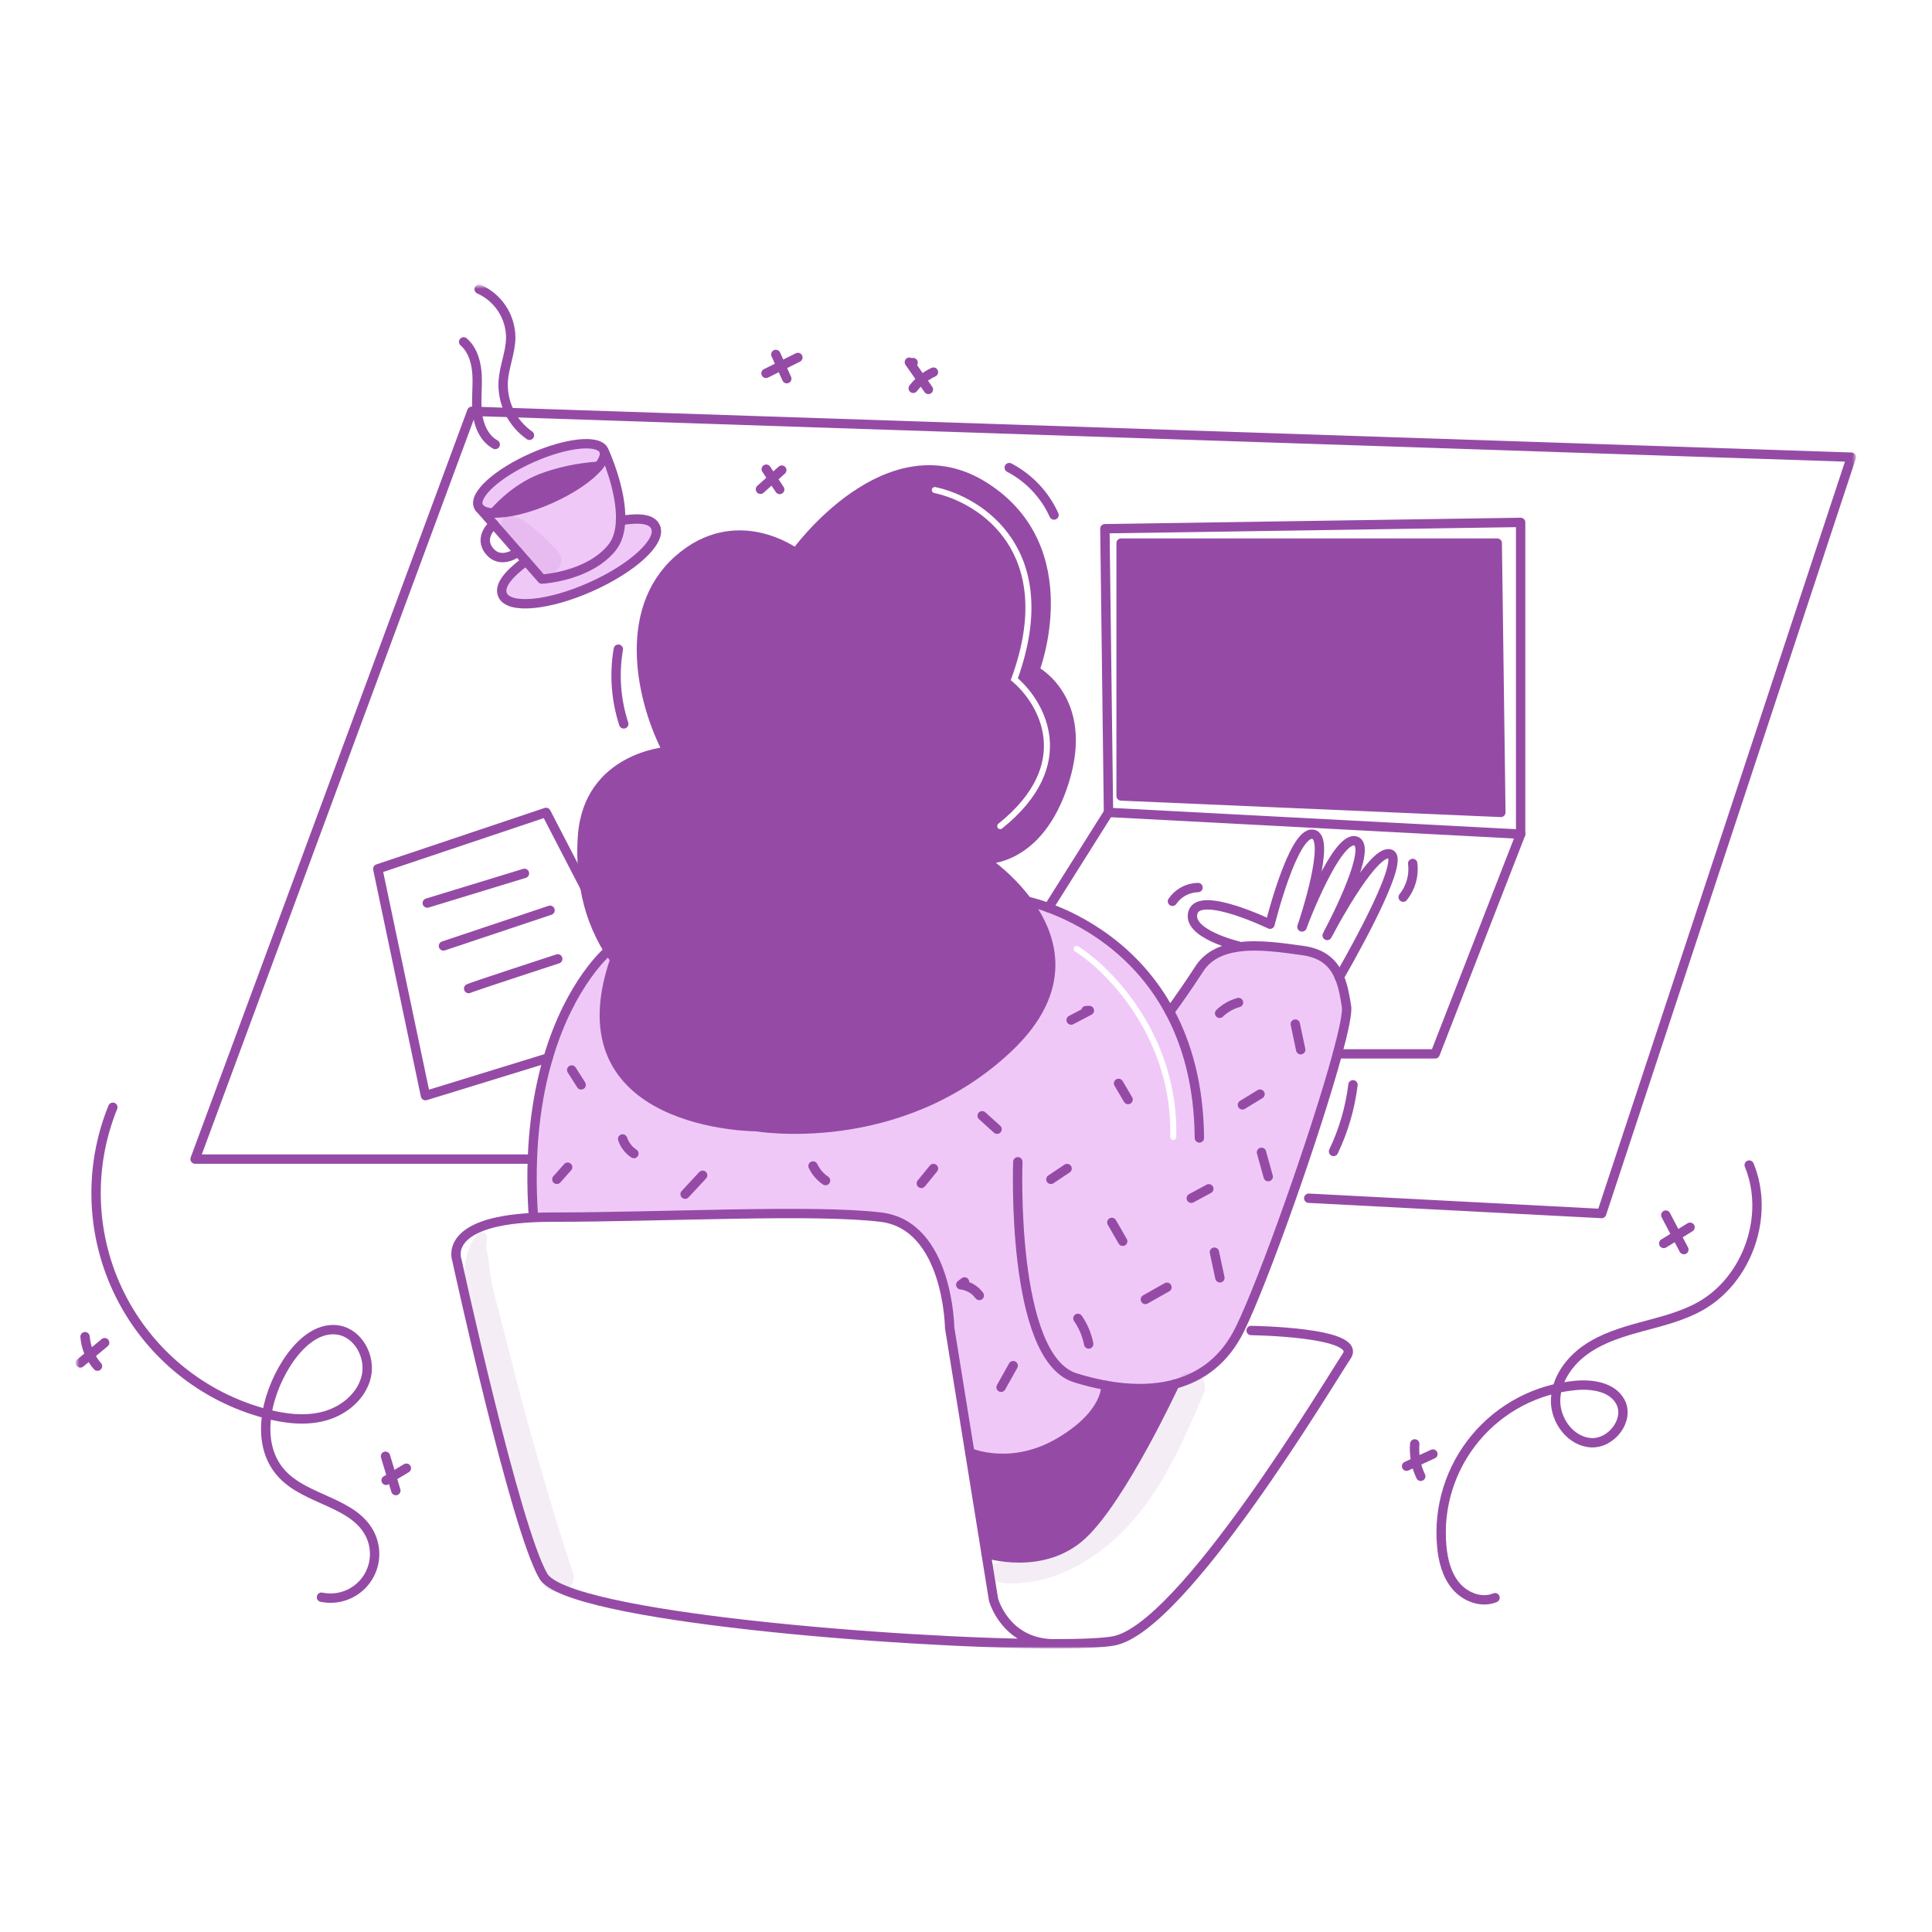<svg width="619" height="619" viewBox="0 0 619 619" fill="none" xmlns="http://www.w3.org/2000/svg">
<mask id="mask0_2_557" style="mask-type:luminance" maskUnits="userSpaceOnUse" x="24" y="91" width="571" height="438">
<path d="M594.498 91.56H24.502V528.084H594.498V91.56Z" fill="white"/>
</mask>
<g mask="url(#mask0_2_557)">
<path fill-rule="evenodd" clip-rule="evenodd" d="M339.586 462.038C355.154 452.817 354.29 443.86 354.29 443.86C361.998 445.256 369.577 445.324 376.378 443.479L376.384 443.472C385.047 441.126 392.454 435.659 397.252 425.858C405.039 409.947 421.716 362.672 428.505 337.65C430.569 330.023 431.721 324.466 431.415 322.493C430.9 319.153 430.319 315.869 429.111 313.039V313.033C427.285 308.72 424.014 305.442 417.36 304.535C416.911 304.474 416.455 304.411 415.993 304.348C410.01 303.522 402.923 302.543 396.718 303.402C391.601 304.112 387.086 306.067 384.274 310.38C377.783 320.33 374.753 324.123 374.753 324.123C363.688 303.525 345.687 294.42 335.927 290.823C333.706 289.977 331.429 289.285 329.114 288.752C337.454 299.946 342.925 317.071 322.859 335.898C287.832 368.768 242.42 360.981 242.42 360.981C242.42 360.981 178.413 360.981 197.008 307.353C196.27 306.459 195.59 305.517 194.974 304.535C194.974 304.535 182.794 314.588 175.608 338.949C171.821 351.778 169.419 368.572 170.914 389.96L170.92 390.095C172.712 390.006 174.633 389.96 176.686 389.96C188.73 389.96 202.139 389.668 215.458 389.378C241.827 388.804 267.842 388.237 282.208 389.96C303.83 392.554 304.265 425.424 304.265 425.424L310.723 465.414C310.723 465.414 324.017 471.258 339.586 462.038ZM345.483 303.204C345.032 302.917 344.434 303.05 344.147 303.5C343.861 303.951 343.994 304.549 344.444 304.835C354.899 311.489 375.71 332.747 374.946 364.284C374.933 364.818 375.356 365.262 375.89 365.275C376.424 365.287 376.868 364.864 376.881 364.331C377.665 331.905 356.306 310.091 345.483 303.204Z" fill="#EEC6F7" fill-opacity="0.96"/>
<path fill-rule="evenodd" clip-rule="evenodd" d="M341.026 250.271C349.242 223.888 331.51 214.803 331.51 214.803C331.51 214.803 346.646 175.877 315.509 155.983C284.372 136.09 254.963 177.176 254.963 177.176C254.963 177.176 235.934 162.901 217.338 179.339C198.743 195.777 205.661 225.186 213.876 240.754C213.876 240.754 188.358 242.482 186.631 268.001C186.24 273.467 186.505 278.961 187.421 284.365L187.427 284.371C188.588 291.525 191.153 298.377 194.975 304.535C195.591 305.517 196.271 306.459 197.009 307.353C178.414 360.981 242.421 360.981 242.421 360.981C242.421 360.981 287.833 368.769 322.86 335.899C342.925 317.071 337.453 299.947 329.115 288.753H329.108C325.176 283.566 320.439 279.043 315.078 275.353C315.078 275.353 332.809 276.653 341.026 250.271ZM299.706 156.061C299.183 155.95 298.67 156.284 298.56 156.806C298.449 157.329 298.783 157.842 299.305 157.953C306.48 159.472 316.34 164.259 322.565 173.637C328.757 182.966 331.464 197.006 324.066 217.286L323.834 217.922L324.352 218.357C328.626 221.954 333.513 228.544 334.346 236.585C335.17 244.548 332.038 254.161 319.856 263.933C319.439 264.267 319.373 264.875 319.707 265.292C320.041 265.709 320.649 265.775 321.067 265.441C333.644 255.354 337.175 245.139 336.27 236.386C335.406 228.035 330.522 221.224 326.11 217.32C333.391 196.922 330.711 182.412 324.176 172.568C317.608 162.672 307.253 157.658 299.706 156.061Z" fill="#954BA6"/>
<path d="M479.705 174.009L480.863 260.288L359.19 255.025V174.009H479.705Z" fill="#954BA6"/>
<path d="M376.377 443.48C376.119 444.044 359.381 480.009 346.79 491.735C334.108 503.56 315.93 497.703 315.93 497.703L310.724 465.414C310.724 465.414 324.019 471.265 339.588 462.038C355.156 452.811 354.292 443.86 354.292 443.86C361.997 445.257 369.576 445.325 376.377 443.48Z" fill="#954BA6"/>
<path d="M210.04 168.851C212.08 173.433 202.762 182.023 189.233 188.046C175.705 194.068 163.084 195.233 161.044 190.65C159.77 187.788 162.618 184.162 168.47 179.775L168.512 179.732L173.597 185.535C173.597 185.535 188.413 184.781 195.991 175.572C197.909 173.238 198.712 170.12 198.834 166.762C205.077 165.8 208.876 166.234 210.04 168.851Z" fill="#EEC6F7" fill-opacity="0.96"/>
<path d="M198.834 166.761C198.712 170.119 197.909 173.237 195.991 175.571C188.412 184.78 173.598 185.534 173.598 185.534L168.512 179.731L165.963 176.829L158.161 167.928L153.841 162.995C154.687 163.822 156.188 164.27 158.161 164.355C162.546 164.549 169.263 162.983 176.297 159.852C183.33 156.721 188.991 152.782 191.78 149.394C193.17 147.703 193.851 146.146 193.624 144.903L193.704 144.89C193.704 144.89 199.208 156.86 198.834 166.761Z" fill="#EEC6F7" fill-opacity="0.96"/>
<path d="M153.847 162.994C153.606 162.772 153.415 162.502 153.283 162.203C151.666 158.57 159.349 151.616 170.439 146.684C181.528 141.752 191.839 140.692 193.458 144.331C193.539 144.513 193.597 144.704 193.629 144.901C193.856 146.145 193.178 147.701 191.785 149.392C185.489 149.763 179.284 151.07 173.374 153.27C164.297 156.806 158.167 164.357 158.167 164.357C156.191 164.268 154.69 163.82 153.847 162.994Z" fill="#EEC6F7" fill-opacity="0.96"/>
<path d="M173.371 153.271C179.281 151.071 185.486 149.764 191.782 149.392C188.994 152.781 183.335 156.72 176.299 159.851C169.263 162.981 162.552 164.551 158.167 164.357C158.167 164.357 164.297 156.806 173.371 153.271Z" fill="#954BA6"/>
<path d="M187.419 284.367C186.504 278.963 186.239 273.468 186.629 268.002C188.357 242.484 213.875 240.755 213.875 240.755C205.659 225.188 198.742 195.779 217.337 179.34C235.932 162.902 254.962 177.178 254.962 177.178C254.962 177.178 284.371 136.091 315.508 155.985C346.645 175.878 331.511 214.803 331.511 214.803C331.511 214.803 349.243 223.888 341.026 250.271C332.809 276.653 315.079 275.353 315.079 275.353C320.44 279.043 325.176 283.566 329.109 288.752" stroke="#954BA6" stroke-width="3" stroke-linecap="round" stroke-linejoin="round"/>
<path d="M329.115 288.753C337.454 299.947 342.925 317.072 322.861 335.9C287.834 368.77 242.422 360.982 242.422 360.982C242.422 360.982 178.414 360.982 197.01 307.354C196.271 306.46 195.592 305.518 194.975 304.536C191.153 298.379 188.588 291.526 187.427 284.372" stroke="#954BA6" stroke-width="3" stroke-linecap="round" stroke-linejoin="round"/>
<path d="M194.974 304.534C194.974 304.534 182.794 314.588 175.608 338.949C171.821 351.78 169.418 368.572 170.914 389.96" stroke="#954BA6" stroke-width="3" stroke-linecap="round" stroke-linejoin="round"/>
<path d="M329.108 288.753H329.115C331.431 289.286 333.707 289.978 335.928 290.824C345.688 294.421 363.689 303.527 374.754 324.124C380.311 334.466 384.128 347.699 384.275 364.592" stroke="#954BA6" stroke-width="3" stroke-linecap="round" stroke-linejoin="round"/>
<path d="M429.108 313.034C427.282 308.721 424.01 305.443 417.357 304.536C411.107 303.684 403.399 302.477 396.715 303.403C391.599 304.112 387.084 306.068 384.27 310.381C377.786 320.332 374.752 324.124 374.752 324.124" stroke="#954BA6" stroke-width="3" stroke-linecap="round" stroke-linejoin="round"/>
<path d="M376.383 443.473C385.047 441.127 392.454 435.662 397.251 425.859C405.038 409.947 421.716 362.673 428.504 337.651C430.568 330.024 431.721 324.467 431.414 322.494C430.898 319.154 430.318 315.87 429.111 313.04" stroke="#954BA6" stroke-width="3" stroke-linecap="round" stroke-linejoin="round"/>
<path d="M326.106 372.231C326.106 372.231 323.73 434.939 344.488 441.427C347.701 442.439 350.974 443.252 354.288 443.86C361.996 445.256 369.574 445.324 376.376 443.48" stroke="#954BA6" stroke-width="3" stroke-linecap="round" stroke-linejoin="round"/>
<path d="M336.939 526.657C289.278 526.541 181.697 518.049 174.088 504.999C165.008 489.431 146.407 403.803 146.407 403.803C146.407 403.803 141.413 391.499 170.92 390.098C172.709 390.007 174.631 389.962 176.685 389.963C212.576 389.963 260.586 387.366 282.208 389.963C303.829 392.561 304.265 425.427 304.265 425.427L310.722 465.417L315.93 497.706L318.316 512.502C318.316 512.502 321.931 526.107 336.936 526.661" stroke="#954BA6" stroke-width="3" stroke-linecap="round" stroke-linejoin="round"/>
<path d="M336.939 526.657H336.988" stroke="#954BA6" stroke-width="3" stroke-linecap="round" stroke-linejoin="round"/>
<path d="M400.854 426.288C400.854 426.288 436.704 426.723 431.463 434.504C426.222 442.284 378.848 521.867 356.692 525.757C353.113 526.388 346.166 526.676 336.988 526.66" stroke="#954BA6" stroke-width="3" stroke-linecap="round" stroke-linejoin="round"/>
<path d="M169.725 371.361H62.505L151.166 131.771L593.162 146.476L513.152 388.805L419.307 383.903" stroke="#954BA6" stroke-width="3" stroke-linecap="round" stroke-linejoin="round"/>
<path d="M425.214 299.714C425.221 299.701 425.229 299.689 425.238 299.677C425.269 299.61 425.367 299.432 425.508 299.161C425.557 299.063 425.612 298.96 425.674 298.843C428.198 294.126 440.372 271.946 445.396 273.619C450.971 275.475 429.469 312.426 429.111 313.033V313.039" stroke="#954BA6" stroke-width="3" stroke-linecap="round" stroke-linejoin="round"/>
<path d="M417.145 296.976C417.145 296.97 417.148 296.967 417.151 296.963V296.958C417.154 296.947 417.157 296.936 417.163 296.927C417.172 296.909 417.177 296.891 417.181 296.872C417.904 294.972 428.314 267.775 434.3 269.442C439.851 270.989 428.167 294.053 425.673 298.844" stroke="#954BA6" stroke-width="3" stroke-linecap="round" stroke-linejoin="round"/>
<path d="M396.669 303.071C396.669 303.071 379.949 299.138 382.253 292.221C384.557 285.303 406.907 296.111 406.907 296.111C406.907 296.111 414.258 266.414 420.601 267.278C426.722 268.111 417.819 294.965 417.183 296.874" stroke="#954BA6" stroke-width="3" stroke-linecap="round" stroke-linejoin="round"/>
<path d="M428.497 337.652H428.504H459.812L487.205 267.26V167.375L354.001 169.396L355.154 260.288L335.927 290.824" stroke="#954BA6" stroke-width="3" stroke-linecap="round" stroke-linejoin="round"/>
<path d="M355.154 260.288L487.206 267.26" stroke="#954BA6" stroke-width="3" stroke-linecap="round" stroke-linejoin="round"/>
<path d="M359.19 174.009V255.025L480.863 260.288L479.705 174.009H359.19Z" stroke="#954BA6" stroke-width="3" stroke-linecap="round" stroke-linejoin="round"/>
<path d="M187.426 284.372L187.42 284.367L174.952 260.288L121.036 278.38L136.316 351.039L175.608 338.951" stroke="#954BA6" stroke-width="3" stroke-linecap="round" stroke-linejoin="round"/>
<path d="M153.847 162.994C153.606 162.772 153.415 162.502 153.283 162.203C151.666 158.57 159.349 151.616 170.439 146.684C181.528 141.752 191.839 140.692 193.458 144.331C193.539 144.513 193.597 144.704 193.629 144.901C193.856 146.145 193.178 147.701 191.785 149.392C188.997 152.78 183.338 156.72 176.302 159.85C169.266 162.981 162.552 164.55 158.167 164.357C156.191 164.268 154.69 163.82 153.847 162.994Z" stroke="#954BA6" stroke-width="3" stroke-linecap="round" stroke-linejoin="round"/>
<path d="M153.611 162.73L153.844 162.994L158.164 167.926L165.966 176.828L168.515 179.729L173.6 185.532C173.6 185.532 188.415 184.778 195.994 175.57C197.911 173.235 198.714 170.117 198.837 166.759C199.21 156.858 193.708 144.886 193.708 144.886" stroke="#954BA6" stroke-width="3" stroke-linecap="round" stroke-linejoin="round"/>
<path d="M198.789 166.768C198.801 166.768 198.82 166.762 198.832 166.762C205.075 165.8 208.874 166.235 210.038 168.852C212.078 173.434 202.76 182.024 189.231 188.046C175.703 194.069 163.082 195.233 161.042 190.651C159.768 187.789 162.616 184.162 168.468 179.776" stroke="#954BA6" stroke-width="3" stroke-linecap="round" stroke-linejoin="round"/>
<path d="M158.167 167.926C158.167 167.926 153.107 172.092 156.838 176.589C160.569 181.086 165.967 176.828 165.967 176.828" stroke="#954BA6" stroke-width="3" stroke-linecap="round" stroke-linejoin="round"/>
<path d="M158.167 164.357C158.167 164.357 164.3 156.809 173.374 153.273C179.284 151.074 185.489 149.766 191.785 149.395" stroke="#954BA6" stroke-width="3" stroke-linecap="round" stroke-linejoin="round"/>
<path d="M136.892 289.335L168.034 279.82" stroke="#954BA6" stroke-width="3" stroke-linecap="round" stroke-linejoin="round"/>
<path d="M142.081 303.072L176.232 291.645" stroke="#954BA6" stroke-width="3" stroke-linecap="round" stroke-linejoin="round"/>
<path d="M150.156 316.728C151.308 316.152 178.701 307.213 178.701 307.213" stroke="#954BA6" stroke-width="3" stroke-linecap="round" stroke-linejoin="round"/>
<path d="M315.93 497.703C315.93 497.703 334.108 503.56 346.791 491.736C359.381 480.009 376.12 444.044 376.377 443.481L376.383 443.474" stroke="#954BA6" stroke-width="3" stroke-linecap="round" stroke-linejoin="round"/>
<path d="M310.724 465.414C310.724 465.414 324.019 471.265 339.588 462.038C355.156 452.811 354.292 443.86 354.292 443.86" stroke="#954BA6" stroke-width="3" stroke-linecap="round" stroke-linejoin="round"/>
<path d="M427.253 368.922C430.469 362.186 432.574 354.974 433.488 347.566" stroke="#954BA6" stroke-width="3" stroke-linecap="round" stroke-linejoin="round"/>
<path d="M199.843 231.931C197.335 224.212 196.738 215.999 198.106 207.998" stroke="#954BA6" stroke-width="3" stroke-linecap="round" stroke-linejoin="round"/>
<path d="M169.629 139.471C166.865 137.534 164.643 134.923 163.172 131.885C161.701 128.847 161.031 125.483 161.226 122.114C161.552 117.386 163.599 112.868 163.641 108.129C163.617 104.85 162.651 101.647 160.857 98.903C159.063 96.158 156.518 93.987 153.524 92.649" stroke="#954BA6" stroke-width="3" stroke-linecap="round" stroke-linejoin="round"/>
<path d="M158.676 142.405C155.158 140.497 153.403 136.359 152.938 132.384C152.472 128.409 153.04 124.384 152.86 120.386C152.681 116.387 151.588 112.149 148.553 109.539" stroke="#954BA6" stroke-width="3" stroke-linecap="round" stroke-linejoin="round"/>
<path d="M337.701 165.009C334.746 158.487 329.696 153.14 323.354 149.817" stroke="#954BA6" stroke-width="3" stroke-linecap="round" stroke-linejoin="round"/>
<path d="M416.737 336.327L415.001 328.111" stroke="#954BA6" stroke-width="3" stroke-linecap="round" stroke-linejoin="round"/>
<path d="M390.76 324.656C392.464 323.023 394.544 321.835 396.815 321.196" stroke="#954BA6" stroke-width="3" stroke-linecap="round" stroke-linejoin="round"/>
<path d="M398.07 353.993L403.702 350.55" stroke="#954BA6" stroke-width="3" stroke-linecap="round" stroke-linejoin="round"/>
<path d="M406.33 376.986L404.167 369.201" stroke="#954BA6" stroke-width="3" stroke-linecap="round" stroke-linejoin="round"/>
<path d="M381.678 383.909L387.301 380.882" stroke="#954BA6" stroke-width="3" stroke-linecap="round" stroke-linejoin="round"/>
<path d="M390.844 409.404L389.088 401.193" stroke="#954BA6" stroke-width="3" stroke-linecap="round" stroke-linejoin="round"/>
<path d="M366.968 416.33L373.882 412.427" stroke="#954BA6" stroke-width="3" stroke-linecap="round" stroke-linejoin="round"/>
<path d="M348.81 430.614C348.238 427.664 347.059 424.867 345.35 422.396" stroke="#954BA6" stroke-width="3" stroke-linecap="round" stroke-linejoin="round"/>
<path d="M359.705 397.697L356.223 391.654" stroke="#954BA6" stroke-width="3" stroke-linecap="round" stroke-linejoin="round"/>
<path d="M336.701 377.851L341.891 374.391" stroke="#954BA6" stroke-width="3" stroke-linecap="round" stroke-linejoin="round"/>
<path d="M361.433 352.286L358.383 347.109" stroke="#954BA6" stroke-width="3" stroke-linecap="round" stroke-linejoin="round"/>
<path d="M343.188 326.818L349.033 323.761L347.945 323.79" stroke="#954BA6" stroke-width="3" stroke-linecap="round" stroke-linejoin="round"/>
<path d="M319.454 361.792L314.682 357.485" stroke="#954BA6" stroke-width="3" stroke-linecap="round" stroke-linejoin="round"/>
<path d="M320.735 444.473L324.618 437.548" stroke="#954BA6" stroke-width="3" stroke-linecap="round" stroke-linejoin="round"/>
<path d="M313.756 415.063C313.057 414.112 312.168 413.316 311.146 412.725C310.124 412.135 308.991 411.763 307.818 411.633L309.025 410.719" stroke="#954BA6" stroke-width="3" stroke-linecap="round" stroke-linejoin="round"/>
<path d="M295.186 379.148L299.078 374.391" stroke="#954BA6" stroke-width="3" stroke-linecap="round" stroke-linejoin="round"/>
<path d="M264.5 378.248C262.766 377.079 261.38 375.463 260.486 373.572" stroke="#954BA6" stroke-width="3" stroke-linecap="round" stroke-linejoin="round"/>
<path d="M219.499 382.608L225.12 376.553" stroke="#954BA6" stroke-width="3" stroke-linecap="round" stroke-linejoin="round"/>
<path d="M203.092 369.591C201.406 368.475 200.137 366.831 199.486 364.917" stroke="#954BA6" stroke-width="3" stroke-linecap="round" stroke-linejoin="round"/>
<path d="M178.413 377.85L181.873 373.958" stroke="#954BA6" stroke-width="3" stroke-linecap="round" stroke-linejoin="round"/>
<path d="M186.197 347.578L183.169 342.82" stroke="#954BA6" stroke-width="3" stroke-linecap="round" stroke-linejoin="round"/>
<path d="M249.812 156.827L245.506 150.326" stroke="#954BA6" stroke-width="3" stroke-linecap="round" stroke-linejoin="round"/>
<path d="M243.639 156.765L250.477 150.621" stroke="#954BA6" stroke-width="3" stroke-linecap="round" stroke-linejoin="round"/>
<path d="M292.587 124.416C294.306 122.195 296.53 120.416 299.075 119.226" stroke="#954BA6" stroke-width="3" stroke-linecap="round" stroke-linejoin="round"/>
<path d="M297.449 124.775L291.352 116.045C291.404 116.155 291.483 116.249 291.582 116.32C291.681 116.39 291.796 116.434 291.918 116.447C292.038 116.46 292.161 116.441 292.272 116.394C292.384 116.346 292.482 116.27 292.555 116.174" stroke="#954BA6" stroke-width="3" stroke-linecap="round" stroke-linejoin="round"/>
<path d="M449.563 287.448C450.774 285.946 451.669 284.216 452.194 282.359C452.719 280.504 452.864 278.56 452.62 276.647" stroke="#954BA6" stroke-width="3" stroke-linecap="round" stroke-linejoin="round"/>
<path d="M375.649 288.776C376.56 287.438 377.779 286.338 379.205 285.57C380.63 284.802 382.219 284.388 383.838 284.363" stroke="#954BA6" stroke-width="3" stroke-linecap="round" stroke-linejoin="round"/>
<path d="M36.151 354.76C32.245 364.379 30.432 374.719 30.834 385.093C31.236 395.467 33.843 405.636 38.481 414.923C43.119 424.212 49.682 432.405 57.734 438.959C65.785 445.512 75.141 450.275 85.177 452.931C91.379 454.573 98.004 455.381 104.178 453.641C110.352 451.9 115.974 447.184 117.376 440.924C118.778 434.664 114.833 427.28 108.515 426.166C101.628 424.952 95.591 430.833 91.834 436.731C84.963 447.518 81.663 462.945 90.388 472.298C98.254 480.735 113.291 481.209 118.504 491.5C119.708 493.877 120.216 496.545 119.97 499.198C119.724 501.85 118.733 504.379 117.113 506.493C115.492 508.608 113.307 510.221 110.81 511.148C108.312 512.075 105.604 512.278 102.996 511.732" stroke="#954BA6" stroke-width="3" stroke-linecap="round" stroke-linejoin="round"/>
<path d="M478.997 511.893C474.723 513.698 469.538 511.73 466.527 508.2C463.517 504.671 462.329 499.928 461.916 495.304C460.796 482.788 464.693 470.34 472.749 460.696C480.804 451.052 492.359 445.001 504.875 443.874C510.227 443.392 516.578 444.384 519.136 449.106C522.255 454.864 516.284 462.626 509.748 462.235C503.213 461.844 498.253 455.107 498.4 448.562C498.546 442.017 502.796 436.1 508.167 432.355C513.537 428.61 519.943 426.693 526.265 424.99C532.586 423.288 539.035 421.707 544.746 418.505C559.963 409.971 567.099 389.407 560.433 373.283" stroke="#954BA6" stroke-width="3" stroke-linecap="round" stroke-linejoin="round"/>
<path d="M533.048 398.394L541.482 393.204" stroke="#954BA6" stroke-width="3" stroke-linecap="round" stroke-linejoin="round"/>
<path d="M539.497 400.361L533.706 389.308" stroke="#954BA6" stroke-width="3" stroke-linecap="round" stroke-linejoin="round"/>
<path d="M450.66 469.753L459.091 465.862" stroke="#954BA6" stroke-width="3" stroke-linecap="round" stroke-linejoin="round"/>
<path d="M455.197 472.999C453.649 469.769 452.985 466.187 453.272 462.618" stroke="#954BA6" stroke-width="3" stroke-linecap="round" stroke-linejoin="round"/>
<path d="M123.704 474.294L130.191 470.402" stroke="#954BA6" stroke-width="3" stroke-linecap="round" stroke-linejoin="round"/>
<path d="M126.83 477.575L123.508 466.571" stroke="#954BA6" stroke-width="3" stroke-linecap="round" stroke-linejoin="round"/>
<path d="M25.746 436.668L33.529 430.182" stroke="#954BA6" stroke-width="3" stroke-linecap="round" stroke-linejoin="round"/>
<path d="M31.23 437.703C28.906 435.079 27.508 431.763 27.252 428.266" stroke="#954BA6" stroke-width="3" stroke-linecap="round" stroke-linejoin="round"/>
<path d="M252.081 121.323L248.567 113.564" stroke="#954BA6" stroke-width="3" stroke-linecap="round" stroke-linejoin="round"/>
<path d="M245.427 119.618L255.64 114.53" stroke="#954BA6" stroke-width="3" stroke-linecap="round" stroke-linejoin="round"/>
<g opacity="0.1">
<path d="M160.631 168.492C161.737 171.54 163.964 173.431 166.248 175.617C168.563 177.832 170.782 180.164 172.917 182.553C176.475 186.536 182.316 180.662 178.773 176.697C176.535 174.186 174.127 171.832 171.566 169.651C168.992 167.466 166.553 165.559 163.079 165.278C162.688 165.281 162.304 165.372 161.955 165.546C161.605 165.721 161.301 165.973 161.064 166.283C160.827 166.593 160.665 166.955 160.59 167.338C160.514 167.721 160.528 168.115 160.629 168.492H160.631Z" fill="#954BA6"/>
</g>
<g opacity="0.1">
<path d="M317.257 505.618C320.329 507.822 325.05 507.446 328.62 507.058C332.353 506.625 336.013 505.701 339.504 504.309C347.112 501.338 354.003 496.42 359.75 490.66C371.895 478.493 378.841 462.404 385.509 446.85C386.527 444.477 386.196 441.789 383.807 440.357C381.825 439.169 378.316 439.704 377.314 442.059C371.282 456.249 365.113 471.053 354.672 482.655C349.855 488.066 344.035 492.492 337.534 495.69C334.347 497.229 331.002 498.414 327.557 499.223C324.213 500.026 320.336 499.877 317.255 501.442C315.498 502.335 315.89 504.638 317.255 505.618H317.257Z" fill="#954BA6"/>
</g>
<g opacity="0.1">
<path d="M153.322 395.164C150.464 397.954 149.29 402.249 148.844 406.073C148.314 410.607 149.257 415.206 150.052 419.678C151.806 429.535 154.099 439.26 156.518 448.973C161.347 468.364 167.126 487.523 173.446 506.477C175.564 512.829 185.661 510.111 183.531 503.698C177.556 485.708 172.265 467.529 167.325 449.232C164.884 440.189 162.756 431.066 160.325 422.022C159.208 417.863 157.991 413.69 157.28 409.436C156.905 407.19 156.685 404.977 156.384 402.73C156.232 401.597 155.776 400.637 155.804 399.461C155.831 398.378 156.093 397.397 156.054 396.301C156.045 395.988 155.947 395.685 155.769 395.427C155.591 395.169 155.343 394.968 155.054 394.848C154.765 394.728 154.448 394.694 154.139 394.752C153.832 394.808 153.547 394.953 153.32 395.168L153.322 395.164Z" fill="#954BA6"/>
</g>
</g>
</svg>
